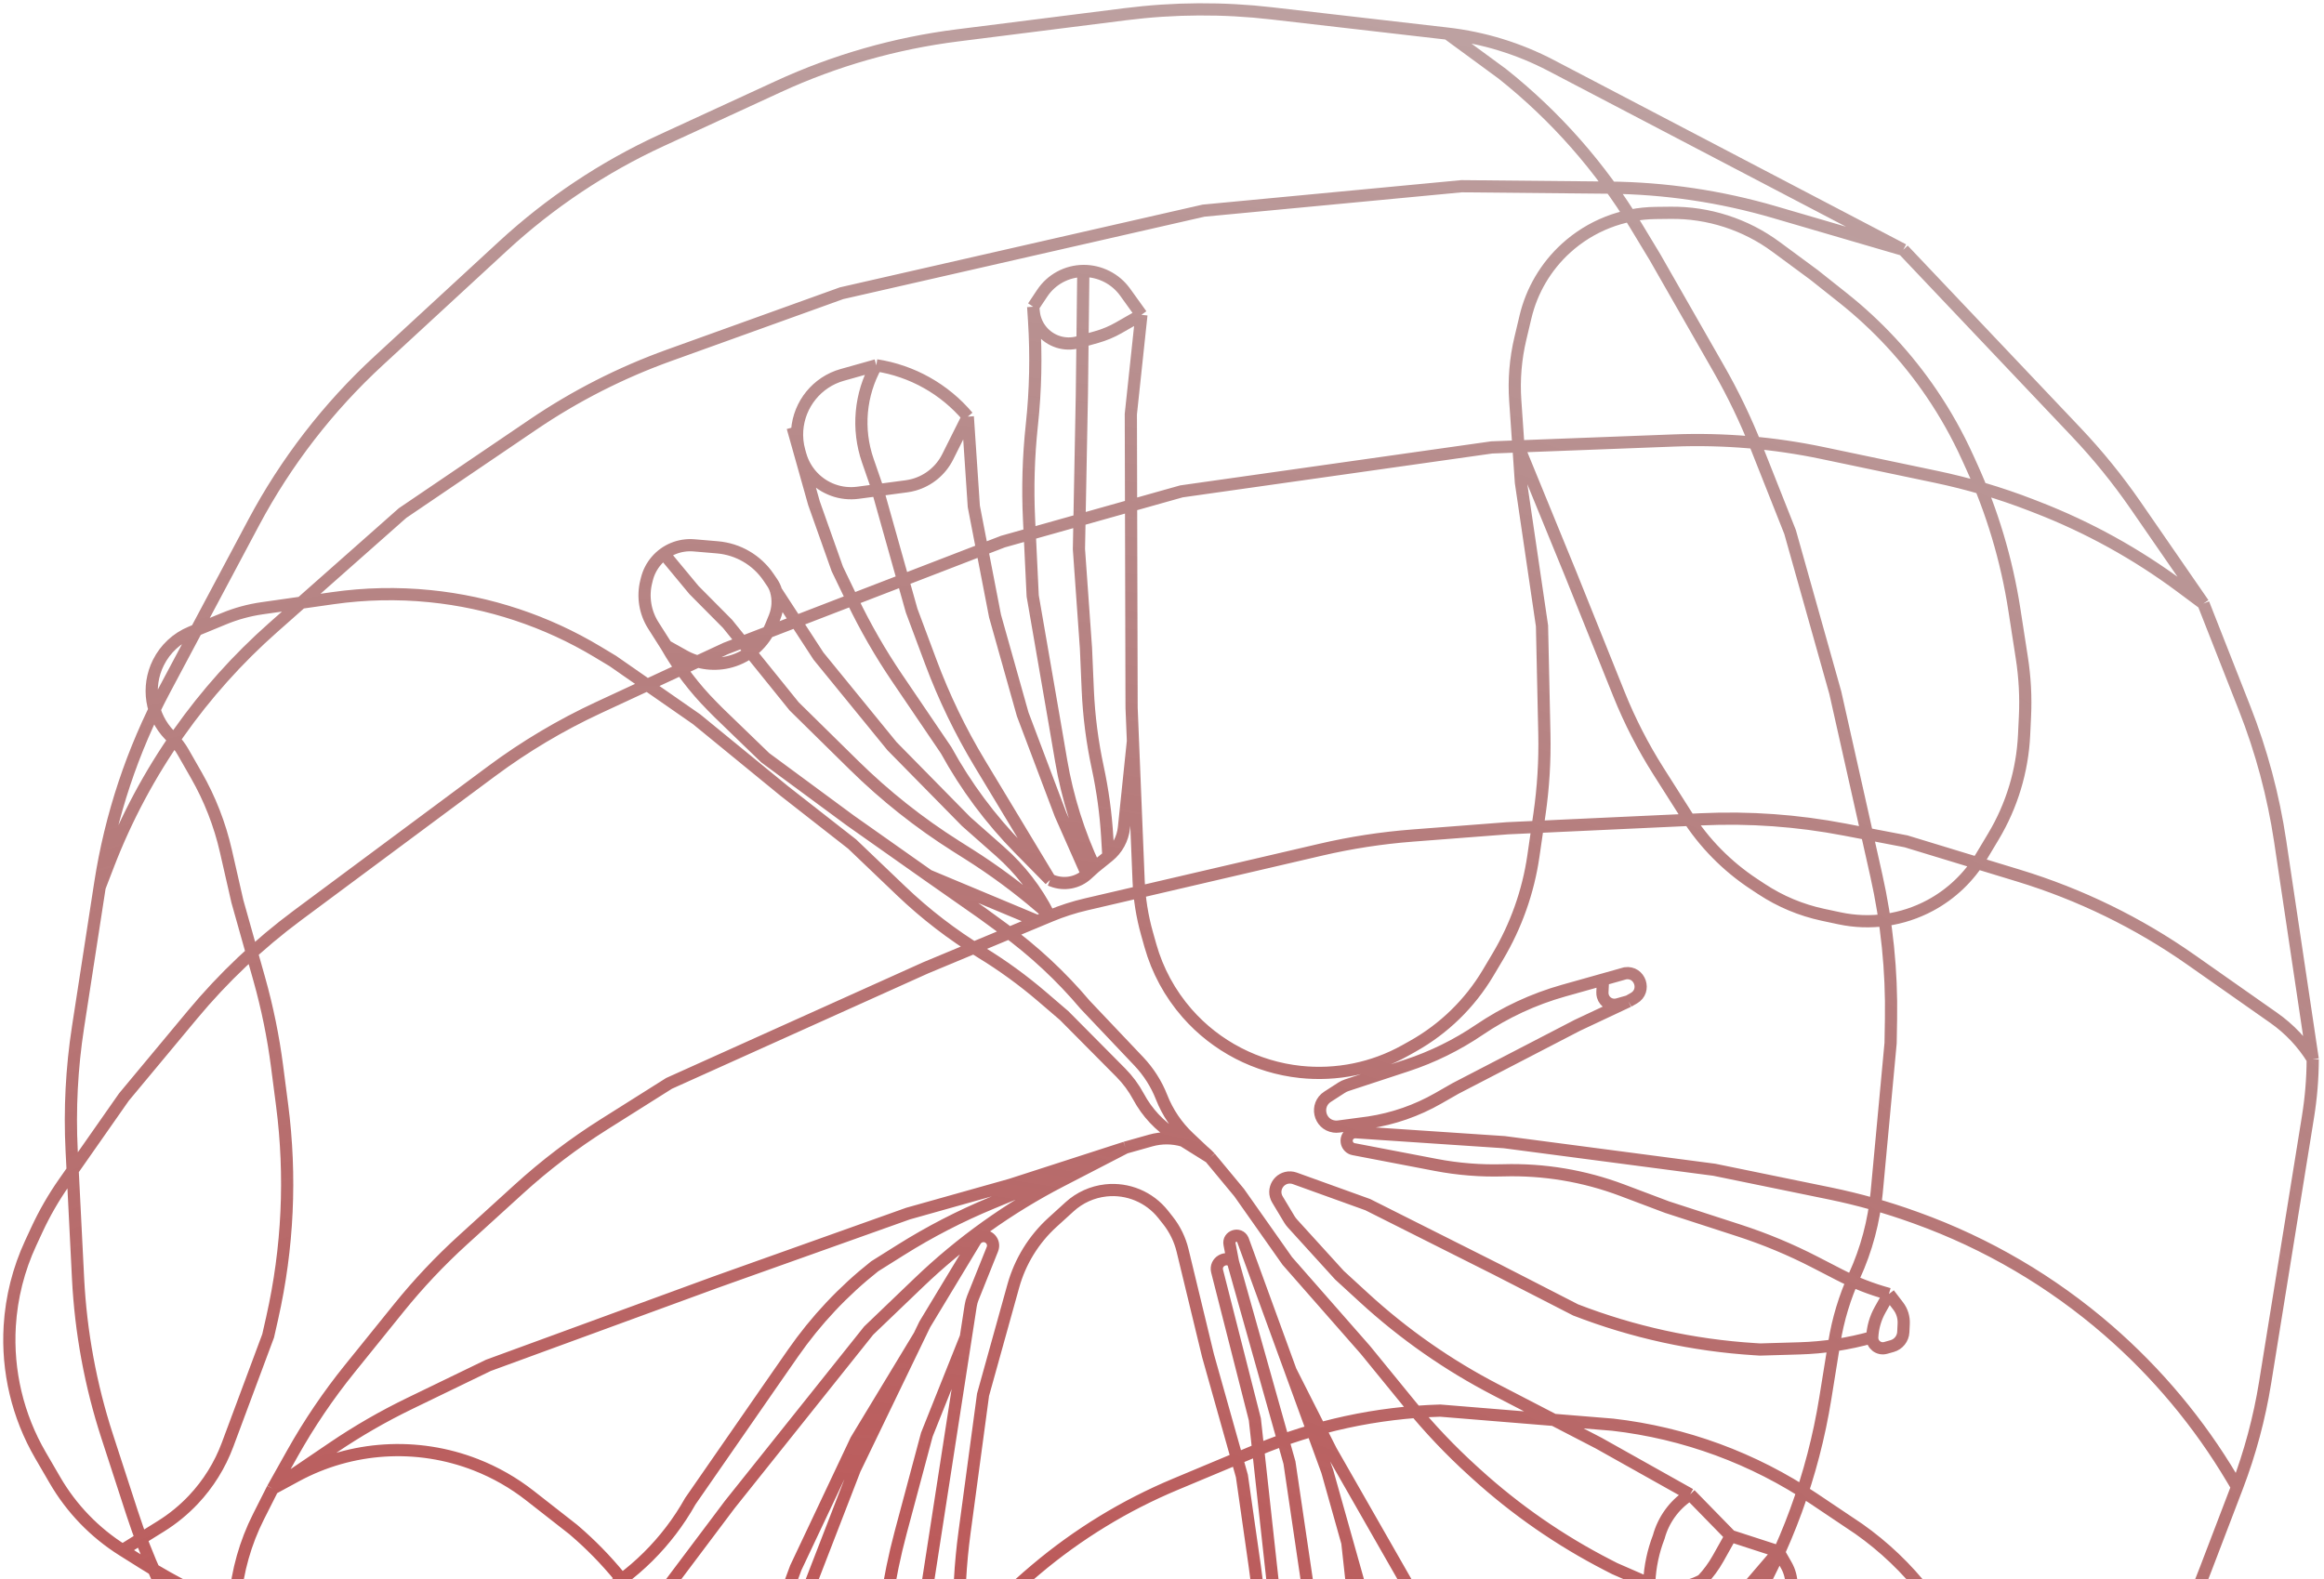<svg width="381" height="259" viewBox="0 0 381 259" fill="none" xmlns="http://www.w3.org/2000/svg">
<path d="M158.344 219.241L151.954 260.523L151.32 268.4C150.575 277.648 151.121 286.954 152.942 296.051L154.088 301.777L155.576 307.066C156.151 309.11 158.59 309.95 160.301 308.694V308.694C161.323 307.944 161.772 306.639 161.429 305.419L158.514 295.062C158.094 293.568 157.863 292.027 157.825 290.476L157.264 266.98C157.138 261.723 157.427 256.464 158.129 251.253L161.162 228.714L166.122 210.881C167.24 206.859 169.472 203.235 172.561 200.426L175.36 197.88C177.006 196.384 179.083 195.447 181.294 195.205V195.205C184.896 194.81 188.447 196.296 190.695 199.139L191.472 200.122C192.618 201.572 193.437 203.252 193.871 205.048L198.04 222.285L203.599 242.043L205.697 256.74C206.464 262.117 206.792 267.547 206.678 272.978L206.464 283.09L205.969 300.578C205.819 305.895 205.013 311.173 203.569 316.292V316.292M158.344 219.241L159.137 214.118C159.205 213.682 159.322 213.254 159.486 212.844L162.694 204.842C163.178 203.636 162.067 202.399 160.816 202.751V202.751C160.433 202.859 160.105 203.109 159.9 203.449L151.603 217.189L150.72 219.017M158.344 219.241L151.949 235.255L147.661 251.282C145.652 258.79 144.526 266.506 144.304 274.275L143.911 288.057L145.72 305.71L147.152 314.377C147.666 317.494 146.777 320.679 144.721 323.078V323.078C143.348 324.681 141.53 325.842 139.497 326.414L137.849 326.878C135.215 327.619 132.438 327.687 129.771 327.076L127.47 326.549C125.546 326.109 123.732 325.276 122.144 324.104L120.269 322.721C118.54 321.446 117.36 319.561 116.967 317.449L116.573 315.327C116.248 313.574 116.909 311.783 118.296 310.663V310.663M145.904 311.976L143.242 309.939C141.023 308.241 138.439 307.083 135.695 306.557V306.557C132.951 306.031 130.122 306.151 127.432 306.908L123.334 308.061C121.496 308.578 119.782 309.464 118.296 310.663V310.663M184.498 188.191L173.897 193.674C165.387 198.077 157.553 203.679 150.637 210.31L142.412 218.196L119.645 246.714L105.606 265.392C100.434 272.273 96.172 279.793 92.927 287.766L90.455 293.836C86.678 303.114 84.582 312.99 84.266 323.003V323.003L84.409 324.508C84.822 328.864 87.345 332.741 91.162 334.882V334.882M184.498 188.191L165.683 194.275L148.856 199.009L117.284 210.263L80.064 223.894L67.149 230.15C62.795 232.259 58.6 234.681 54.596 237.397L44.698 244.112M184.498 188.191L162.56 197.28C157.396 199.42 152.421 201.989 147.686 204.96L143.393 207.654V207.654C138.255 211.718 133.743 216.517 130.004 221.896L126.089 227.527L113.175 246.165V246.165C109.396 252.905 103.799 258.447 97.022 262.16L96.053 262.69C91.783 265.029 87.163 266.661 82.371 267.522L73.652 269.089C68.78 269.964 63.81 270.166 58.883 269.688V269.688C54.115 269.226 49.429 268.131 44.95 266.433L40.061 264.58C34.283 262.39 28.737 259.63 23.505 256.341L20.09 254.195M184.498 188.191L188.648 187.023C192.158 186.035 195.924 187.116 198.377 189.813V189.813M312.027 40.96L340.386 70.876C343.931 74.616 347.181 78.623 350.108 82.863L361.231 98.976M312.027 40.96L254.293 10.739C249.001 7.969 243.245 6.198 237.312 5.514V5.514M312.027 40.96L290.889 34.781C282.082 32.206 272.962 30.856 263.787 30.768L239.616 30.537L197.319 34.542L137.968 48.084L109.669 58.273C101.802 61.106 94.322 64.913 87.404 69.607L66.001 84.128L44.758 102.925C38.959 108.056 33.777 113.844 29.316 120.172V120.172C24.582 126.887 20.696 134.16 17.744 141.826L16.335 145.485M91.162 334.882L97.256 338.3L116.195 348.506C122.166 351.724 128.449 354.326 134.947 356.271L142.849 358.638M91.162 334.882L77.141 325.098C68.531 319.09 60.921 311.763 54.59 303.387L41.505 286.074L31.142 268.889C27.208 262.363 24.032 255.41 21.677 248.163L17.57 235.527C14.844 227.141 13.239 218.431 12.797 209.624L11.748 188.693C11.408 181.92 11.758 175.13 12.793 168.427L16.335 145.485M118.296 310.663L121.231 294.438L129.16 269.306L140.13 240.949L150.72 219.017M150.72 219.017L140.358 236.147L130.461 257.095L123.286 276.487L120.353 287.544C118.99 292.681 118.039 297.918 117.508 303.206L117.164 306.638M117.164 306.638L116.158 308.525C112.928 314.585 108.111 319.654 102.223 323.188L99.061 325.086C97.276 326.158 95.314 326.901 93.267 327.281V327.281C89.902 327.906 86.428 327.528 83.277 326.193L82.264 325.764C80.198 324.889 78.285 323.691 76.596 322.214L69.734 316.211C65.547 312.548 61.764 308.448 58.45 303.98L53.259 296.981L46.732 288.981C43.098 284.528 40.549 279.291 39.285 273.684V273.684C38.451 269.984 38.19 266.163 38.51 262.383V262.383C38.913 257.622 40.228 252.965 42.382 248.699L44.698 244.112M117.164 306.638L115.081 292.221L114.773 289.614C113.842 281.749 111.369 274.144 107.495 267.235V267.235C104.039 261.073 99.526 255.567 94.162 250.97L93.947 250.786L86.859 245.241C84.175 243.141 81.199 241.443 78.025 240.202V240.202C68.402 236.438 57.609 237.109 48.527 242.035L44.698 244.112M44.698 244.112L47.935 238.339C50.679 233.445 53.829 228.791 57.354 224.426L65.375 214.491C68.592 210.506 72.11 206.775 75.899 203.329L85.068 194.989C89.402 191.048 94.073 187.495 99.029 184.372L109.687 177.654L151.729 158.716L170.102 151.058M361.231 98.976L367.973 116.119C370.74 123.154 372.701 130.48 373.817 137.956L379.152 173.692M361.231 98.976L357.526 96.218C350.279 90.823 342.334 86.434 333.908 83.173L332.94 82.798C327.882 80.84 322.673 79.297 317.364 78.184L298.779 74.287C290.787 72.612 282.619 71.921 274.459 72.231L248.933 73.202M379.152 173.692V173.692C379.139 176.85 378.881 180.001 378.378 183.118L371.349 226.711C370.405 232.564 368.863 238.305 366.747 243.843V243.843M379.152 173.692V173.692C377.509 171.028 375.342 168.727 372.781 166.928L359.216 157.401C350.566 151.325 341.007 146.659 330.895 143.577L312.479 137.964L302.403 136.032C294.682 134.552 286.813 133.987 278.959 134.35L247.135 135.819L231.544 137.02C226.489 137.409 221.472 138.182 216.535 139.332L178.031 148.301C176.046 148.764 174.103 149.39 172.222 150.174V150.174M366.747 243.843L361.553 257.436C358.361 265.789 354.063 273.676 348.775 280.886L332.721 302.774M366.747 243.843L365.936 242.478C360.509 233.337 353.649 225.126 345.619 218.158V218.158C336.371 210.133 325.72 203.887 314.201 199.734L313.8 199.589C309.289 197.963 304.667 196.663 299.97 195.699L281.051 191.82L246.618 187.294L222.269 185.667C221.889 185.641 221.514 185.772 221.232 186.028V186.028C220.378 186.805 220.777 188.224 221.911 188.442L225.835 189.194L235.361 191.02C239.014 191.721 242.733 192.019 246.452 191.91V191.91C253.099 191.716 259.72 192.824 265.941 195.172L273.302 197.949L285.081 201.772C289.385 203.169 293.568 204.914 297.588 206.99L301.467 208.993C304.085 210.345 306.837 211.418 309.68 212.193V212.193M309.68 212.193L311.186 214.155C311.823 214.985 312.146 216.013 312.096 217.058L312.031 218.425C311.98 219.51 311.24 220.441 310.194 220.735L309.138 221.032C307.999 221.353 306.882 220.463 306.938 219.282V219.282M309.68 212.193L308.227 214.784C307.454 216.163 307.013 217.703 306.938 219.282V219.282M306.938 219.282V219.282C303.051 220.376 299.044 220.989 295.008 221.107L288.556 221.296L287.654 221.239C277.6 220.611 267.701 218.44 258.306 214.803V214.803L245.387 208.173L224.237 197.541L212.272 193.227C212.049 193.146 211.815 193.1 211.578 193.088V193.088C209.678 192.998 208.445 195.061 209.423 196.692L211.369 199.935C211.518 200.183 211.692 200.417 211.887 200.631L219.597 209.112L223.633 212.814C230.137 218.78 237.403 223.859 245.24 227.918L262.083 236.642L277.083 245.056M277.083 245.056L283.737 251.87M277.083 245.056L276.773 245.266C274.406 246.872 272.692 249.272 271.94 252.031V252.031V252.031C271.032 254.379 270.508 256.858 270.388 259.372L270.341 260.378M283.737 251.87L291.557 254.408M283.737 251.87L281.667 255.563C280.947 256.847 280.073 258.037 279.063 259.108V259.108M291.557 254.408L292.837 256.647C293.973 258.635 293.983 261.072 292.863 263.068L291.911 264.766C291.341 265.783 290.264 266.411 289.098 266.406V266.406C287.165 266.398 285.677 264.695 285.929 262.778L286.052 261.842C286.154 261.065 286.48 260.334 286.99 259.739L291.557 254.408ZM285.043 264.928L279.475 261.805C278.494 261.254 278.291 259.927 279.063 259.108V259.108M279.063 259.108V259.108C276.258 260.644 272.901 260.795 269.97 259.516L264.716 257.223L263.6 256.65C255.766 252.629 248.496 247.59 241.981 241.665L241.383 241.121C237.72 237.79 234.31 234.192 231.18 230.356L223.829 221.346L211.046 206.78L203.156 195.576L198.377 189.813M198.377 189.813L194.9 186.535C192.943 184.688 191.418 182.432 190.435 179.927V179.927C189.578 177.742 188.307 175.744 186.693 174.04L177.909 164.775V164.775C173.975 160.111 169.496 155.936 164.568 152.339L161.056 149.775L152.207 143.578M198.377 189.813L192.637 186.225C190.12 184.651 188.057 182.447 186.652 179.831V179.831C185.874 178.384 184.892 177.056 183.735 175.889L174.457 166.536L170.844 163.439C167.709 160.752 164.363 158.32 160.839 156.168V156.168C156.12 153.287 151.724 149.906 147.728 146.085L139.7 138.411L128.563 129.699L114.203 117.946L100.46 108.388L97.964 106.887C89.595 101.853 80.215 98.736 70.497 97.76V97.76C65.189 97.227 59.835 97.338 54.553 98.091L42.969 99.744C40.82 100.051 38.719 100.625 36.713 101.453L31.307 103.684C28.986 104.641 27.09 106.406 25.968 108.652V108.652C23.986 112.618 24.734 117.404 27.832 120.575L28.298 121.053C28.971 121.742 29.554 122.514 30.032 123.35L32.19 127.126C34.406 131.004 36.038 135.189 37.031 139.544L38.919 147.816L42.508 160.569C43.82 165.233 44.791 169.985 45.415 174.79L46.249 181.223C47.759 192.857 47.209 204.667 44.626 216.11L43.962 219.049L37.302 236.921C36.057 240.264 34.155 243.323 31.708 245.918V245.918C30.132 247.589 28.348 249.05 26.399 250.264L20.09 254.195M266.962 164.197L267.86 163.684C269.963 162.481 268.857 159.258 266.458 159.6V159.6L262.801 160.63M266.962 164.197L258.595 168.131L238.614 178.491L235.772 180.116C232.256 182.125 228.399 183.467 224.394 184.072V184.072L219.435 184.732C219.191 184.764 218.944 184.763 218.7 184.728V184.728C216.262 184.374 215.568 181.186 217.638 179.85L219.948 178.36C220.212 178.19 220.498 178.054 220.796 177.955L230.621 174.724C234.831 173.339 238.828 171.375 242.495 168.887V168.887C246.737 166.008 251.416 163.833 256.351 162.444L262.801 160.63M266.962 164.197L265.193 164.695C264.15 164.988 263.066 164.38 262.773 163.337V163.337C262.716 163.134 262.692 162.923 262.702 162.713L262.801 160.63M187.125 51.625L185.391 67.906L185.514 116.043L185.736 121.508M187.125 51.625L184.462 47.918C182.877 45.711 180.319 44.412 177.602 44.433V44.433M187.125 51.625L183.401 53.754C182.261 54.405 181.045 54.915 179.781 55.27L176.783 56.114C175.686 56.423 174.522 56.4 173.437 56.048V56.048C171.277 55.347 169.728 53.444 169.48 51.186L169.383 50.3M169.383 50.3L170.866 48.074C172.369 45.819 174.892 44.455 177.602 44.433V44.433M169.383 50.3L169.534 52.689C169.892 58.327 169.77 63.986 169.172 69.603L169.152 69.788C168.609 74.884 168.459 80.015 168.702 85.134L169.3 97.704L173.077 119.543L173.966 124.742C175.001 130.791 176.849 136.673 179.46 142.227V142.227M179.46 142.227L181.712 140.409M179.46 142.227L178.203 143.37M185.736 121.508L186.667 144.42C186.786 147.353 187.248 150.263 188.043 153.089L188.593 155.045C189.747 159.147 191.802 162.939 194.607 166.146V166.146C199.351 171.571 206.008 175.012 213.174 175.777V175.777C219.112 176.41 225.134 175.189 230.346 172.274L231.588 171.58C236.699 168.722 240.966 164.567 243.959 159.535L245.545 156.869C248.558 151.804 250.544 146.194 251.389 140.361L252.381 133.513C253.012 129.158 253.281 124.758 253.185 120.358L252.799 102.638L249.342 79.13L248.933 73.202M185.736 121.508L184.262 135.712C184.071 137.555 183.153 139.245 181.712 140.409V140.409M177.602 44.433L177.365 64.637L176.882 90.043L178.036 106.302L178.332 113.153C178.517 117.42 179.061 121.664 179.96 125.84V125.84C180.767 129.594 181.289 133.404 181.52 137.236L181.712 140.409M172.144 144.286L160.655 125.232C157.465 119.942 154.773 114.368 152.611 108.581L149.455 100.13L143.69 79.641L142.269 75.534C140.481 70.364 140.988 64.677 143.664 59.906V59.906M172.144 144.286L167.089 139.146C162.371 134.348 158.339 128.922 155.107 123.02V123.02L147.098 111.211C144.345 107.153 141.895 102.897 139.766 98.479L137.268 93.293L133.448 82.523L129.947 70.083M172.144 144.286L172.518 144.43C174.461 145.182 176.662 144.772 178.203 143.37V143.37M143.664 59.906V59.906C149.516 60.805 154.845 63.794 158.663 68.32V68.32M143.664 59.906L140.006 60.935L138.07 61.48C133.962 62.636 131.013 66.273 130.695 70.53V70.53C130.61 71.681 130.725 72.846 131.038 73.957L131.217 74.594C131.971 77.273 133.972 79.424 136.591 80.368V80.368C137.89 80.837 139.284 80.986 140.653 80.804L148.597 79.746C149.014 79.691 149.426 79.606 149.831 79.492V79.492C152.239 78.814 154.25 77.152 155.369 74.913L158.663 68.32M158.663 68.32L159.649 83.047L163.128 101.02L167.658 117.119L173.857 133.538L178.203 143.37M109.24 105.918L107.104 102.555C105.752 100.424 105.332 97.832 105.944 95.383L106.052 94.95C106.327 93.847 106.856 92.823 107.596 91.959V91.959C109.128 90.17 111.428 89.228 113.775 89.427L117.615 89.752C121.007 90.04 124.088 91.843 125.998 94.66L126.599 95.546C126.881 95.963 127.095 96.422 127.231 96.907V96.907M109.24 105.918L112.155 107.553C114.49 108.863 117.25 109.192 119.828 108.466V108.466C122.827 107.622 125.268 105.441 126.443 102.555L126.989 101.214C127.547 99.845 127.632 98.33 127.231 96.907V96.907M109.24 105.918V105.918C111.304 109.53 113.834 112.856 116.764 115.811L117.861 116.917L125.453 124.257L139.402 134.546L152.207 143.578M108.985 90.985L113.765 96.748L119.276 102.304L130.184 115.818L140.012 125.491C145.093 130.492 150.694 134.935 156.719 138.744L158.84 140.085C162.903 142.654 166.775 145.512 170.427 148.638L171.885 149.886M172.222 150.174L171.885 149.886M172.222 150.174L170.102 151.058M171.885 149.886V149.886C169.919 146.005 167.234 142.532 163.973 139.651L158.401 134.728L146.236 122.357L134.184 107.585L127.231 96.907M170.102 151.058L152.207 143.578M20.09 254.195V254.195C15.53 251.328 11.733 247.399 9.025 242.742L6.637 238.637C2.904 232.218 1.151 224.839 1.599 217.427V217.427C1.883 212.728 3.045 208.124 5.026 203.854L6.046 201.653C7.297 198.957 8.782 196.377 10.486 193.943L20.314 179.901L31.553 166.397C36.63 160.297 42.414 154.824 48.785 150.092L80.607 126.453C86.071 122.394 91.936 118.904 98.11 116.036L119.011 106.327L164.429 88.809L193.693 80.575L244.562 73.368L248.933 73.202M248.933 73.202L248.413 65.683C248.178 62.273 248.459 58.847 249.247 55.522L250.086 51.985C251.116 47.636 253.437 43.7 256.744 40.692V40.692C260.763 37.037 265.984 34.984 271.417 34.923L273.86 34.895C280.081 34.825 286.155 36.785 291.161 40.478L297.395 45.077L302.131 48.837C307.752 53.301 312.662 58.594 316.691 64.535V64.535C318.931 67.838 320.888 71.324 322.54 74.957L323.214 76.439C326.613 83.911 328.974 91.813 330.231 99.925L331.467 107.906C331.958 111.075 332.129 114.285 331.977 117.488L331.833 120.52C331.554 126.401 329.825 132.123 326.8 137.174L324.83 140.465C322.807 143.841 319.909 146.608 316.442 148.471V148.471C311.892 150.915 306.622 151.665 301.571 150.587L298.848 150.006C295.271 149.242 291.868 147.818 288.813 145.806L287.545 144.97C283.123 142.057 279.368 138.239 276.53 133.768L271.909 126.49C269.358 122.472 267.182 118.229 265.408 113.813L257.53 94.199L248.933 73.202ZM237.312 5.514L208.506 2.194C200.54 1.276 192.492 1.319 184.536 2.324L156.922 5.809C146.779 7.089 136.892 9.917 127.606 14.194L108.435 23.025C98.931 27.403 90.172 33.245 82.48 40.339L62.073 59.158C53.806 66.782 46.884 75.746 41.598 85.672L26.997 113.093C21.719 123.005 18.148 133.736 16.435 144.835L16.335 145.485M237.312 5.514L246.266 12.082V12.082C255.007 19.023 262.438 27.47 268.209 37.024L271.307 42.151L281.778 60.473C284.126 64.58 286.179 68.849 287.922 73.247L293.47 87.245L300.882 113.588L307.601 143.523C309.34 151.269 310.15 159.195 310.014 167.133L309.947 171.054L307.67 195.512C307.229 200.257 305.994 204.894 304.016 209.23V209.23C302.434 212.699 301.325 216.365 300.72 220.129L299.244 229.295C297.216 241.896 292.795 253.991 286.219 264.929L282.46 271.182L259.952 304.827M165.37 364.318V364.318C162.148 364.06 158.962 363.463 155.866 362.536L142.849 358.638M165.37 364.318L177.03 360.865L190.519 355.49L198.173 352.107C206.143 348.583 213.619 344.033 220.41 338.572L232.07 329.196M165.37 364.318L188.935 366.202M256.113 347.299V347.299C255.637 350.919 253.513 354.116 250.359 355.956L245.186 358.972M256.113 347.299L251.558 347.552C249.946 347.642 248.37 348.053 246.92 348.761L244.536 349.925C242.613 350.864 241.244 352.653 240.841 354.755V354.755M256.113 347.299V347.299C253.789 339.042 250.389 331.126 245.999 323.757L242.138 317.275L238.201 309.051C235.722 303.872 233.693 298.489 232.138 292.961L228.71 280.779L220.886 252.972M240.841 354.755L245.186 358.972M240.841 354.755V354.755C236.894 348.147 234.173 340.88 232.809 333.304L232.07 329.196M245.186 358.972V358.972C238.535 361.427 231.611 363.07 224.566 363.865L206.392 365.917C200.595 366.571 194.75 366.667 188.935 366.202V366.202M245.186 358.972L271.586 349.231C277.339 347.108 282.884 344.46 288.152 341.322L297.1 335.99C297.575 335.707 298.028 335.388 298.454 335.036V335.036M202.132 206.92L201.571 204.016C201.313 202.68 203.173 202.074 203.752 203.305V203.305L211.586 224.791M202.132 206.92L206.456 222.286L211.397 239.848L215.981 270.936M202.132 206.92V206.92C200.983 205.852 199.15 206.939 199.537 208.459L205.724 232.758L210.222 273.794C210.916 280.129 211.003 286.516 210.482 292.867L209.366 306.477C208.734 314.184 207.209 321.793 204.823 329.15L204.187 331.112M210.337 333.33L213.535 316.636L215.086 294.089L216.181 275.506C216.271 273.98 216.204 272.448 215.981 270.936V270.936M210.337 333.33V333.33C208.588 335.186 205.747 335.489 203.644 334.045L202.404 333.193M210.337 333.33L204.187 331.112M202.404 333.193L204.187 331.112M202.404 333.193V333.193C201.586 330.285 201.241 327.265 201.384 324.247L201.396 324.001M201.396 324.001L202.562 331.063C203.271 335.356 204.935 339.434 207.43 342.998V342.998C210.97 348.053 216.028 351.85 221.87 353.839L222.045 353.898C225.224 354.98 228.565 355.514 231.924 355.476L238.046 355.408C244.082 355.34 249.957 353.45 254.901 349.987V349.987C258.588 347.405 261.645 344.025 263.847 340.099L265.594 336.983C269.402 330.19 270.357 322.163 268.247 314.666V314.666M201.396 324.001L203.569 316.292M220.886 252.972L217.591 241.264L211.586 224.791M220.886 252.972L223.405 275.954L223.882 279.22C224.89 286.125 225.153 293.118 224.667 300.079V300.079M224.667 300.079L223.913 305.819M224.667 300.079L219.557 298.753M223.913 305.819L220.796 305.233C219.642 305.016 218.71 304.163 218.392 303.033V303.033C218.192 302.323 218.253 301.564 218.563 300.895L219.557 298.753M223.913 305.819L224.737 308.746L229.701 320.774L232.07 329.196M219.557 298.753L218.148 285.33L215.981 270.936M252.748 326.924L252.283 325.27C251.638 322.979 250.562 320.832 249.113 318.944L247.44 316.765C245.149 313.781 241.662 311.958 237.905 311.779V311.779C234.059 311.596 230.335 313.157 227.767 316.027L227.557 316.263C226.024 317.977 224.956 320.055 224.455 322.299L223.8 325.234C223.148 328.158 223.774 331.222 225.522 333.655V333.655C227.091 335.839 229.438 337.339 232.079 337.845L234.74 338.355C236.871 338.764 239.068 338.67 241.157 338.083V338.083C244.304 337.197 247.041 335.236 248.892 332.54L252.748 326.924ZM252.748 326.924L257.414 335.088L263.429 345.24M232.07 329.196L249.454 315.216L254.689 310.746C256.706 309.023 258.477 307.031 259.952 304.827V304.827M283.729 333.211L282.987 337.084C282.246 340.954 279.736 344.254 276.205 346.002V346.002C272.744 347.715 268.687 347.746 265.2 346.084L263.429 345.24M283.729 333.211L280.233 332.381C277.587 331.754 274.802 332.155 272.441 333.505V333.505C271.274 334.172 270.242 335.053 269.401 336.102L267.825 338.067C266.998 339.097 266.258 340.194 265.612 341.346L263.429 345.24M283.729 333.211L282.108 331.681C276.763 326.64 272.103 320.92 268.247 314.666V314.666M268.247 314.666L259.952 304.827M259.952 304.827L246.75 285.969L236.893 270.579L218.231 237.926L211.586 224.791M259.952 304.827L255.714 302.023C252.111 299.639 248.054 298.024 243.798 297.279V297.279C234.721 295.69 225.404 298.166 218.314 304.052L203.569 316.292M298.454 335.036L315.769 320.732C322.138 315.471 327.835 309.436 332.721 302.774V302.774M298.454 335.036L298.992 331.005C299.977 323.619 299.445 316.109 297.426 308.936V308.936C296.176 304.494 294.37 300.229 292.05 296.24L290.665 293.859C285.834 285.553 279 278.528 270.841 273.451V273.451C265.8 270.315 260.283 267.949 254.534 266.47V266.47C243.003 263.503 230.841 264.135 219.681 268.282L212.599 270.913C205.469 273.563 198.934 277.596 193.369 282.781V282.781C185.391 290.214 179.684 299.757 176.908 310.302L175.859 314.288C174.316 320.152 173.847 326.247 174.474 332.277L174.67 334.167C175.436 341.535 178.092 348.581 182.379 354.622V354.622L188.935 366.202M332.721 302.774L329.032 289.665L323.151 274.362C319.487 264.825 313.074 256.591 304.726 250.703V250.703L297.341 245.747C287.483 239.132 276.185 234.975 264.391 233.623V233.623L236.109 231.316V231.316C225.756 231.619 215.548 233.825 205.995 237.825L192.639 243.417C184.387 246.872 176.709 251.565 169.87 257.333L169.532 257.619C163.553 262.662 158.3 268.508 153.922 274.99V274.99C148.269 283.359 144.155 292.671 141.774 302.486L141.267 304.574C139.623 311.349 138.716 318.282 138.562 325.252L138.514 327.41C138.279 337.984 139.743 348.527 142.849 358.638V358.638" stroke="url(#paint0_radial_142_144)" stroke-width="2"/>
<defs>
<radialGradient id="paint0_radial_142_144" cx="0" cy="0" r="1" gradientUnits="userSpaceOnUse" gradientTransform="translate(124.156 448.964) rotate(-80.168) scale(755.91 792.985)">
<stop stop-color="#DF2C2C"/>
<stop offset="1" stop-opacity="0"/>
</radialGradient>
</defs>
</svg>
